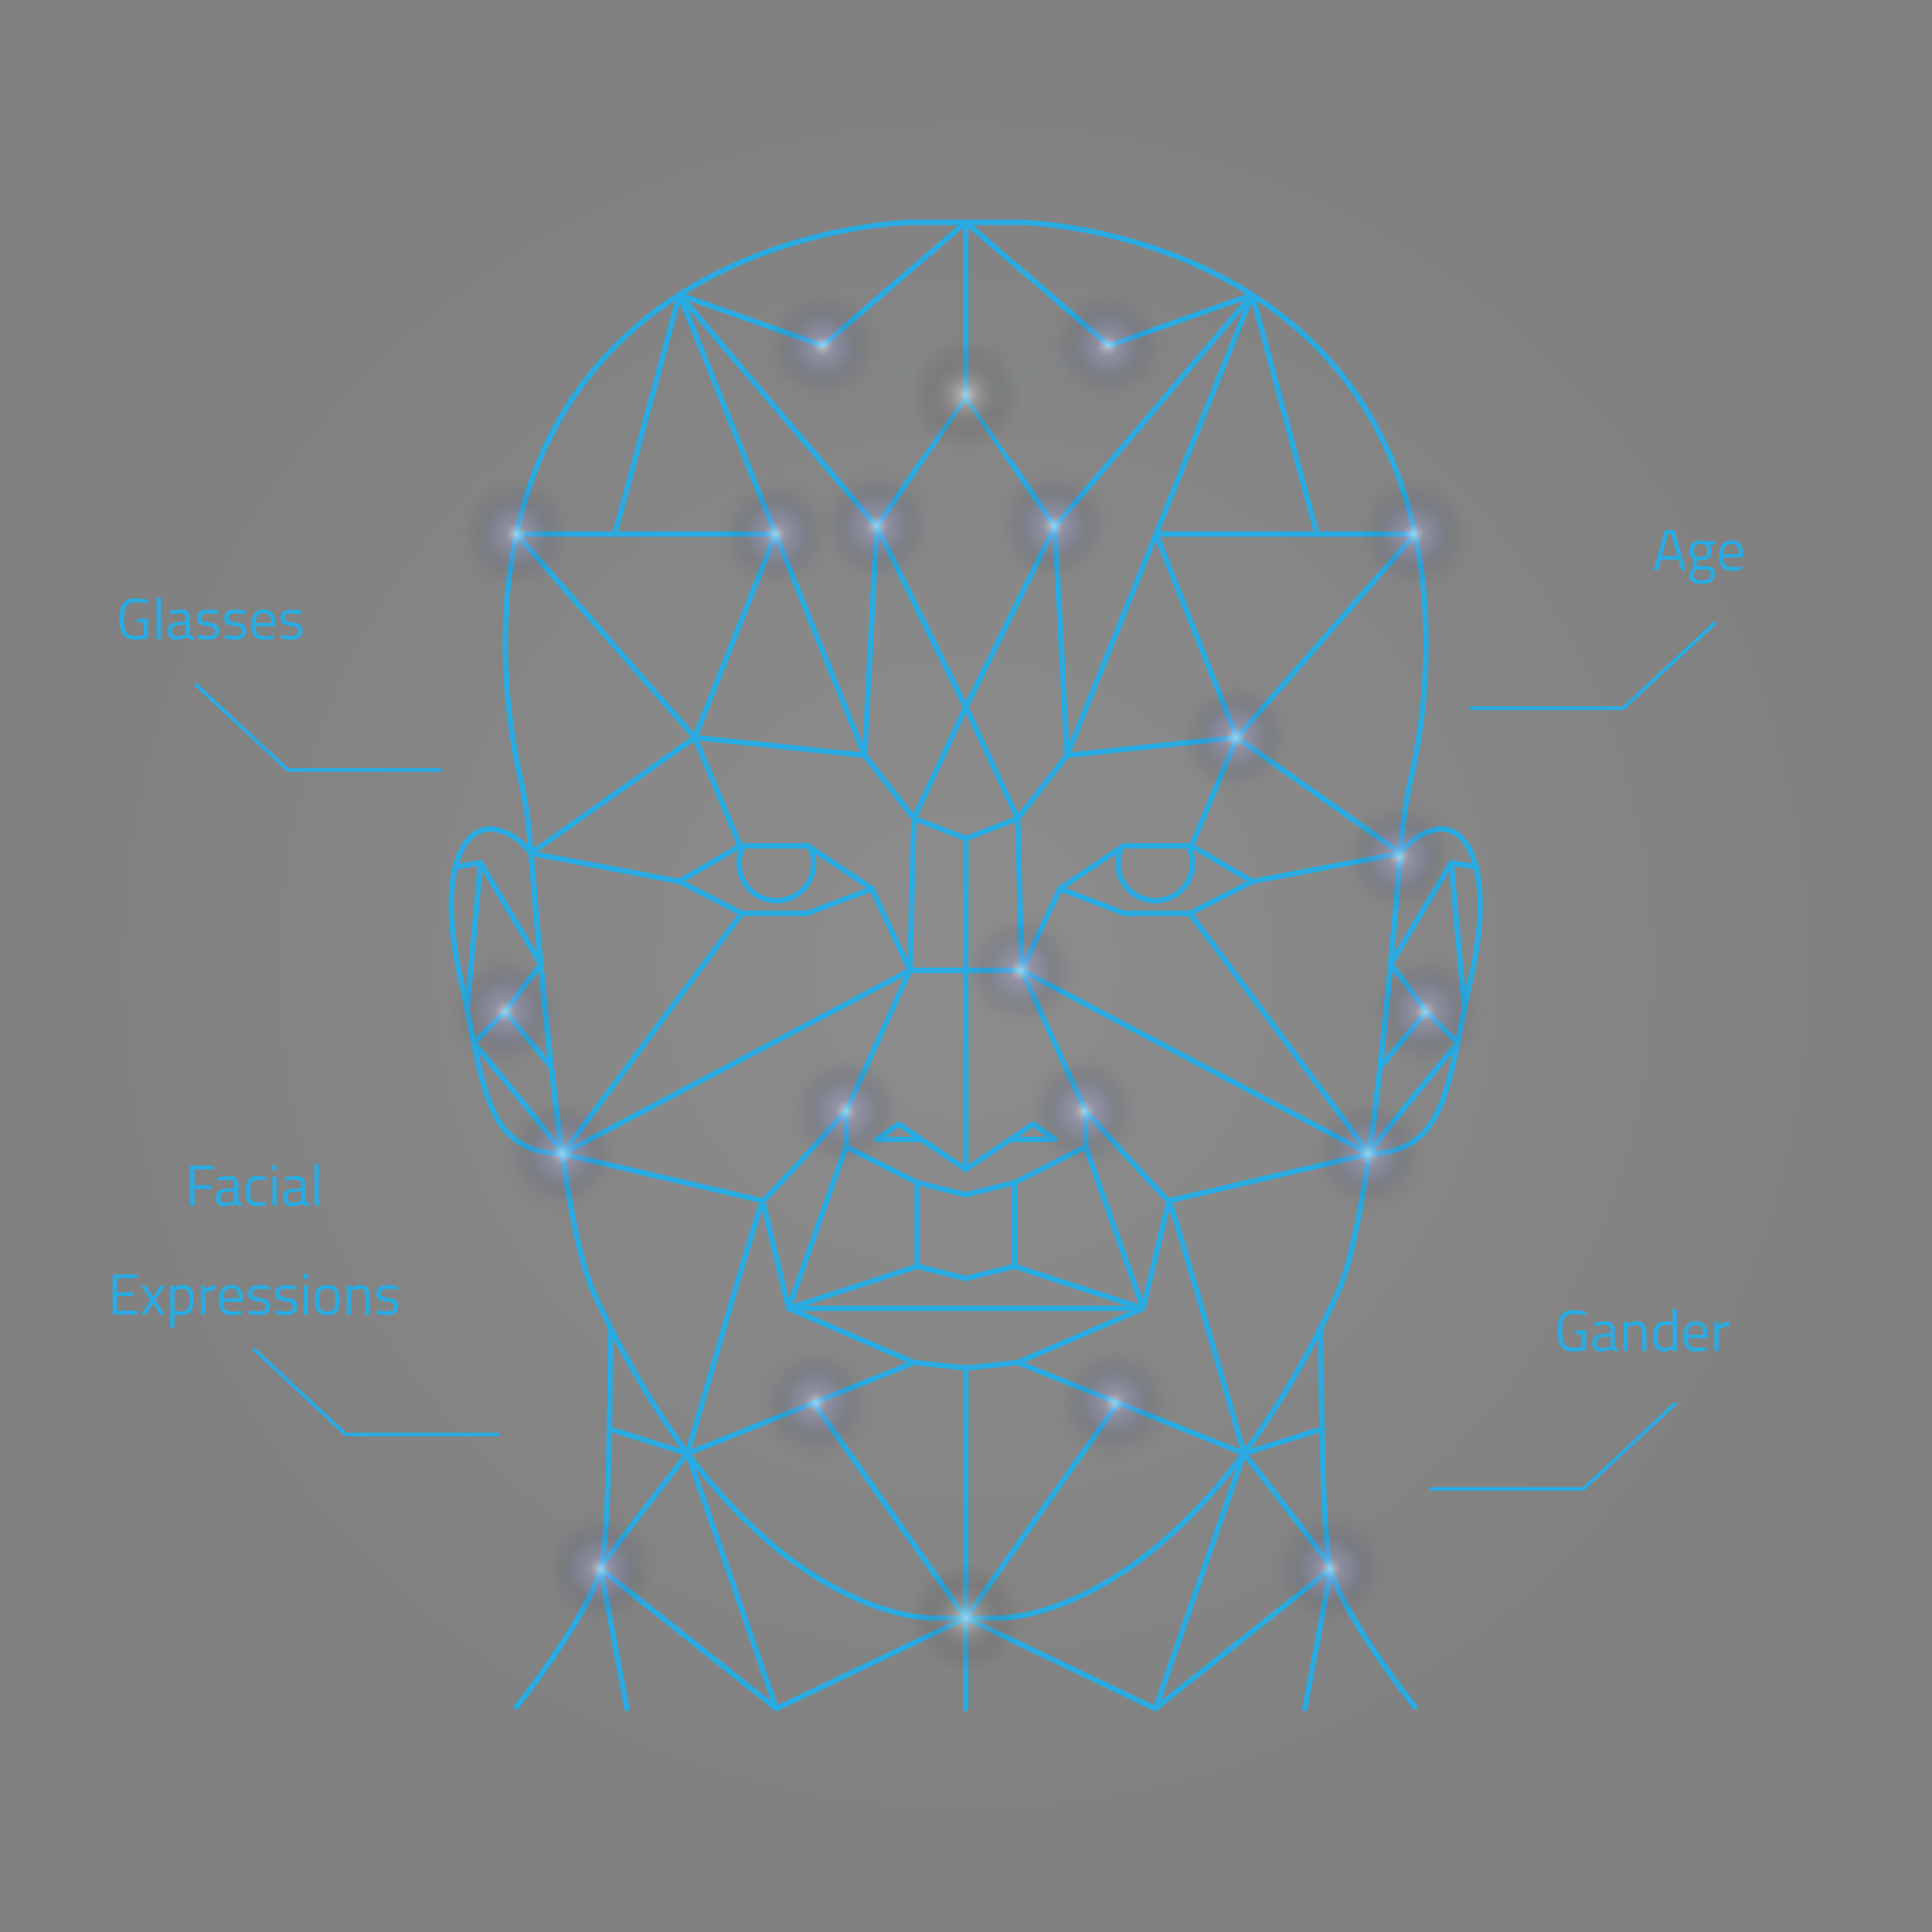<svg xmlns="http://www.w3.org/2000/svg" xmlns:xlink="http://www.w3.org/1999/xlink" width="532" height="532" viewBox="0 0 532 532"><rect x="0" y="0" width="532" height="532" fill="#808080" stroke="none"/><defs><style>.a{opacity:0.1;fill:url(#a);}.b,.c,.x{fill:none;stroke:#29abe2;}.b{stroke-miterlimit:10;}.b,.c{stroke-width:1.5px;}.c{stroke-linecap:round;stroke-linejoin:round;}.d,.e,.f,.g,.h,.i,.j,.k,.l,.m,.n,.o,.p,.q,.r,.s,.t,.u,.v{opacity:0.5;}.d{fill:url(#b);}.e{fill:url(#d);}.f{fill:url(#e);}.g{fill:url(#f);}.h{fill:url(#h);}.i{fill:url(#k);}.j{fill:url(#l);}.k{fill:url(#m);}.l{fill:url(#n);}.m{fill:url(#p);}.n{fill:url(#q);}.o{fill:url(#s);}.p{fill:url(#t);}.q{fill:url(#v);}.r{fill:url(#w);}.s{fill:url(#x);}.t{fill:url(#y);}.u{fill:url(#z);}.v{fill:url(#aa);}.w{fill:#29abe2;}</style><radialGradient id="a" cx="0.5" cy="0.5" r="0.5" gradientUnits="objectBoundingBox"><stop offset="0" stop-color="#fff"/><stop offset="1" stop-color="#fff" stop-opacity="0"/></radialGradient><radialGradient id="b" cx="15.429" cy="15.429" r="15.429" gradientUnits="userSpaceOnUse"><stop offset="0" stop-color="#fff"/><stop offset="0.188" stop-color="#bfbfbf" stop-opacity="0.749"/><stop offset="0.408" stop-color="#7c7c7c" stop-opacity="0.486"/><stop offset="0.607" stop-color="#464646" stop-opacity="0.278"/><stop offset="0.778" stop-color="#202020" stop-opacity="0.125"/><stop offset="0.915" stop-color="#080808" stop-opacity="0.035"/><stop offset="1" stop-opacity="0"/></radialGradient><radialGradient id="d" cx="15.429" cy="15.429" r="15.429" gradientTransform="matrix(-1, 0, 0, 1, 30.857, 0)" gradientUnits="userSpaceOnUse"><stop offset="0" stop-color="#fff"/><stop offset="0.188" stop-color="#9fa4d4" stop-opacity="0.749"/><stop offset="0.408" stop-color="#7780b8" stop-opacity="0.486"/><stop offset="0.607" stop-color="#3d4d77" stop-opacity="0.278"/><stop offset="0.778" stop-color="#273554" stop-opacity="0.125"/><stop offset="0.915" stop-color="#212f5d" stop-opacity="0.035"/><stop offset="1" stop-opacity="0"/></radialGradient><radialGradient id="e" cx="15.429" cy="15.429" r="15.429" xlink:href="#d"/><radialGradient id="f" cx="15.429" cy="15.429" r="15.429" xlink:href="#d"/><radialGradient id="h" cx="15.429" cy="15.429" r="15.429" xlink:href="#d"/><radialGradient id="k" cx="15.429" cy="15.429" r="15.429" xlink:href="#d"/><radialGradient id="l" cx="15.429" cy="15.429" r="15.429" xlink:href="#d"/><radialGradient id="m" cx="15.429" cy="15.429" r="15.429" xlink:href="#d"/><radialGradient id="n" cx="15.429" cy="15.429" r="15.429" xlink:href="#d"/><radialGradient id="p" cx="15.429" cy="15.429" r="15.429" xlink:href="#d"/><radialGradient id="q" cx="15.429" cy="15.429" r="15.429" xlink:href="#d"/><radialGradient id="s" cx="15.429" cy="15.429" r="15.429" xlink:href="#d"/><radialGradient id="t" cx="15.429" cy="15.429" r="15.429" xlink:href="#d"/><radialGradient id="v" cx="15.429" cy="15.429" r="15.429" xlink:href="#d"/><radialGradient id="w" cx="15.429" cy="15.429" r="15.429" xlink:href="#d"/><radialGradient id="x" cx="15.429" cy="15.429" r="15.429" xlink:href="#d"/><radialGradient id="y" cx="15.429" cy="15.429" r="15.429" xlink:href="#d"/><radialGradient id="z" cx="15.429" cy="15.429" r="15.429" xlink:href="#d"/><radialGradient id="aa" cx="15.429" cy="15.429" r="15.429" xlink:href="#d"/></defs><g transform="translate(-829 -191)"><circle class="a" cx="266" cy="266" r="266" transform="translate(829 191)"/><g transform="translate(364.535 -107.747)"><g transform="translate(588.729 360)"><g transform="translate(0 0)"><path class="b" d="M385.572,153.1C377.038,51.568,274.617,49.787,274.617,49.787H243.991S141.572,51.568,133.037,153.1a167.618,167.618,0,0,0,3.693,49.884,124.494,124.494,0,0,1,2.481,15.951c2.853,33.264,8.53,105.869,17.7,125.648,42.52,91.733,93.718,89.507,93.718,89.507h17.356s51.2,2.226,93.718-89.507c9.168-19.78,14.845-92.384,17.7-125.648a124.12,124.12,0,0,1,2.481-15.951A167.617,167.617,0,0,0,385.572,153.1Z" transform="translate(-117.649 -49.787)"/><g transform="translate(17.57 304.375)"><path class="b" d="M161.292,332.226s.005,50.982-2.221,64.342-24.047,40.522-24.047,40.522" transform="translate(-135.024 -332.226)"/><path class="b" d="M340.934,332.226s-.005,50.982,2.221,64.342S367.2,437.091,367.2,437.091" transform="translate(-119.031 -332.226)"/></g><g transform="translate(0 167.02)"><path class="b" d="M140.671,211.46c-2.3-2.971-5.606-5.854-10.063-6.59-8.244-1.361-16.046,11-9.367,40.839,6.507,29.064,6.262,47.978,28.061,48.526C145.335,266.993,142.5,233.053,140.671,211.46Z" transform="translate(-118.72 -204.769)"/><path class="b" d="M371.929,204.87c-4.456.736-7.761,3.619-10.062,6.59-1.834,21.592-4.665,55.533-8.632,82.776,21.8-.549,21.554-19.463,28.061-48.526C387.976,215.874,380.173,203.509,371.929,204.87Z" transform="translate(-100.506 -204.769)"/></g></g><g transform="translate(1.149 0)"><line class="c" y2="94.093" transform="translate(140.506 315.147)"/><line class="c" y2="91.062" transform="translate(140.506 169.666)"/><line class="c" y2="47.046" transform="translate(140.506 0.431)"/><line class="c" x2="96.187" transform="translate(92.413 299.025)"/><path class="c" d="M230.019,220.888l-17.808,6.786H194.176l-17.153-8.791,16.7-9.806h18.7l.547.361v.013Z" transform="translate(-115.341 -37.416)"/><path class="c" d="M232.344,220.032l10.465,22.488L147.1,293.05l49.4-66.231" transform="translate(-117.666 -36.565)"/><line class="c" x2="12.469" y2="29.836" transform="translate(65.917 141.831)"/><path class="c" d="M179.974,221.029l-40.885-7.754L184.2,181.4l46.758,4.9,13.582,17.367-1.113,41.859-17.59,38.742v9.8l19.594,9.908v23.045" transform="translate(-118.288 -39.566)"/><path class="c" d="M239.463,284.386H227.44l6.012-4.23,18.48,12.469" transform="translate(-111.426 -31.895)"/><path class="c" d="M253.681,319.859l-13.36-3.34-35.4,11.577,34.512,14.918s15.14,1.558,14.25,1.558" transform="translate(-113.175 -29.071)"/><path class="c" d="M222.733,276.85s-22.266,24.714-22.934,24.714S179.1,371.133,179.1,371.133L241.436,346.1" transform="translate(-115.18 -32.152)"/><line class="c" x2="13.359" y2="3.34" transform="translate(127.147 264.403)"/><path class="c" d="M257.169,218.016l-14.288-5.566,14.25-30.615-24.492-49.763L178.311,68.255,229.3,195.082l3.341-63.011s24.492-35.737,24.53-35.737-78.858-28.08-78.858-28.08L160.5,134.161" transform="translate(-116.625 -48.353)"/><path class="c" d="M184.492,185.434l22.266-56.023H135.384Z" transform="translate(-118.575 -43.603)"/><line class="c" x1="39.391" y2="33.937" transform="translate(101.115)"/><path class="c" d="M212.8,213.9a10.273,10.273,0,0,1-20.546,0,10.16,10.16,0,0,1,1.2-4.823h17.782l.547.361v.013A10.168,10.168,0,0,1,212.8,213.9Z" transform="translate(-114.158 -37.416)"/><path class="c" d="M205.281,435.6l-48.369-38.5c-1.474.54,23.921-31.757,23.921-31.757L205.281,435.6l52.171-24.937-41.9-59.268" transform="translate(-116.908 -26.362)"/><line class="c" x2="7.21" y2="38.502" transform="translate(40.004 370.738)"/><line class="c" x1="21.526" y1="6.77" transform="translate(42.4 332.212)"/><path class="c" d="M119.787,214.532l6.913-1.111,16.563,27.845L133.5,254.389l12.653,15.181" transform="translate(-119.787 -37.078)"/><line class="c" x1="3.694" y2="40.37" transform="translate(3.219 176.343)"/><path class="c" d="M133.14,251.437l-8.652,8.63s25.491,30.592,24.366,30.544l55.187,12.927,7.124,29.613,15.809-44.53" transform="translate(-119.422 -34.126)"/><g transform="translate(140.544)"><path class="c" d="M274.2,220.888l17.808,6.786h18.035l17.153-8.791-16.7-9.806H291.8l-.547.361v.013Z" transform="translate(-248.338 -37.416)"/><path class="c" d="M274.958,220.032l-10.465,22.488L360.2,293.05l-49.4-66.231" transform="translate(-249.092 -36.565)"/><line class="c" x1="12.469" y2="29.836" transform="translate(62.158 141.831)"/><path class="c" d="M328.094,221.029l40.885-7.754L323.863,181.4l-46.758,4.9-13.582,17.367,1.113,41.859,17.59,38.742v9.8l-19.594,9.908v23.045" transform="translate(-249.236 -39.566)"/><path class="c" d="M262.706,284.386h12.023l-6.012-4.23-18.48,12.469" transform="translate(-250.199 -31.895)"/><path class="c" d="M250.24,319.859l13.359-3.34L299,328.1,264.49,343.015s-15.141,1.558-14.25,1.558" transform="translate(-250.202 -29.071)"/><path class="c" d="M282.163,276.85s22.266,24.714,22.933,24.714,20.694,69.569,20.694,69.569L263.46,346.1" transform="translate(-249.172 -32.152)"/><line class="c" x1="13.359" y2="3.34" transform="translate(0.038 264.403)"/><path class="c" d="M250.2,218.016l14.288-5.566-14.25-30.615,24.492-49.763,54.327-63.816L278.072,195.082l-3.34-63.011S250.24,96.335,250.2,96.335s78.857-28.08,78.857-28.08l17.813,65.906" transform="translate(-250.202 -48.353)"/><path class="c" d="M321.055,185.434,298.79,129.411h71.374Z" transform="translate(-246.428 -43.603)"/><line class="c" x2="39.391" y2="33.937" transform="translate(0.038)"/><path class="c" d="M289.079,213.9a10.273,10.273,0,0,0,20.547,0,10.161,10.161,0,0,0-1.2-4.823H290.642l-.547.361v.013A10.168,10.168,0,0,0,289.079,213.9Z" transform="translate(-247.182 -37.416)"/><path class="c" d="M302.372,435.6l48.37-38.5c1.473.54-23.922-31.757-23.922-31.757L302.372,435.6,250.2,410.664,292.1,351.4" transform="translate(-250.202 -26.362)"/><line class="c" x1="7.21" y2="38.502" transform="translate(93.33 370.738)"/><line class="c" y1="6.77" x2="21.526" transform="translate(76.618 332.212)"/><path class="c" d="M382.517,214.532l-6.913-1.111-16.563,27.845,9.758,13.124-12.653,15.181" transform="translate(-241.973 -37.078)"/><line class="c" x2="3.694" y2="40.37" transform="translate(133.631 176.343)"/><path class="c" d="M374.651,251.437l8.652,8.63s-25.492,30.592-24.367,30.544l-55.187,12.927-7.124,29.613-15.808-44.53" transform="translate(-247.824 -34.126)"/></g><line class="c" x2="30.802" transform="translate(125.105 205.956)"/></g></g><g transform="translate(714.956 392.049)"><circle class="d" cx="15.429" cy="15.429" r="15.429" transform="translate(0 336.83)"/><circle class="d" cx="15.429" cy="15.429" r="15.429" transform="translate(0 0)"/></g><g transform="translate(585 372.347)"><circle class="e" cx="15.429" cy="15.429" r="15.429" transform="translate(105.412 55.771)"/><circle class="f" cx="15.429" cy="15.429" r="15.429" transform="matrix(0.802, -0.598, 0.598, 0.802, 84.351, 18.439)"/><circle class="g" cx="15.429" cy="15.429" r="15.429" transform="translate(71.187 73.462) rotate(-45)"/><circle class="g" cx="15.429" cy="15.429" r="15.429" transform="translate(10.199 147.055)"/><circle class="h" cx="15.429" cy="15.429" r="15.429" transform="matrix(0.228, -0.974, 0.974, 0.228, 0, 216.462)"/><circle class="g" cx="15.429" cy="15.429" r="15.429" transform="translate(22.95 358.391) rotate(-45)"/><circle class="h" cx="15.429" cy="15.429" r="15.429" transform="translate(111.699 205.595) rotate(-78.319)"/><circle class="i" cx="15.429" cy="15.429" r="15.429" transform="translate(15.682 255.583) rotate(-76.634)"/><circle class="j" cx="15.429" cy="15.429" r="15.429" transform="matrix(0.596, -0.803, 0.803, 0.596, 90.796, 235.547)"/><circle class="k" cx="15.429" cy="15.429" r="15.429" transform="translate(1.446 65.185) rotate(-22.709)"/><circle class="l" cx="15.429" cy="15.429" r="15.429" transform="translate(82.294 313.633) rotate(-47.484)"/><circle class="i" cx="15.429" cy="15.429" r="15.429" transform="matrix(0.215, -0.977, 0.977, 0.215, 52.363, 141.242)"/></g><g transform="translate(727.252 372.347)"><ellipse class="m" cx="15.429" cy="15.429" rx="15.429" ry="15.429" transform="translate(11.895 55.771)"/><ellipse class="n" cx="15.429" cy="15.429" rx="15.429" ry="15.429" transform="translate(45.374 43.181) rotate(-143.304)"/><circle class="g" cx="15.429" cy="15.429" r="15.429" transform="translate(55.158 95.281) rotate(-135)"/><ellipse class="o" cx="15.429" cy="15.429" rx="15.429" ry="15.429" transform="translate(107.108 147.055)"/><ellipse class="p" cx="15.429" cy="15.429" rx="15.429" ry="15.429" transform="matrix(-0.228, -0.974, 0.974, -0.228, 118.123, 223.509)"/><circle class="g" cx="15.429" cy="15.429" r="15.429" transform="translate(103.396 380.211) rotate(-135)"/><ellipse class="q" cx="15.429" cy="15.429" rx="15.429" ry="15.429" transform="translate(6.247 211.842) rotate(-101.681)"/><ellipse class="r" cx="15.429" cy="15.429" rx="15.429" ry="15.429" transform="translate(102.461 262.716) rotate(-103.366)"/><ellipse class="s" cx="15.429" cy="15.429" rx="15.429" ry="15.429" transform="matrix(-0.596, -0.803, 0.803, -0.596, 32.589, 253.935)"/><ellipse class="t" cx="15.429" cy="15.429" rx="15.429" ry="15.429" transform="translate(134.806 93.65) rotate(-157.291)"/><ellipse class="u" cx="15.429" cy="15.429" rx="15.429" ry="15.429" transform="matrix(-0.676, -0.737, 0.737, -0.676, 43.126, 334.486)"/><ellipse class="v" cx="15.429" cy="15.429" rx="15.429" ry="15.429" transform="translate(65.664 147.865) rotate(-102.394)"/></g></g><path class="w" d="M5.2.16A4.61,4.61,0,0,1,2.664-.448,3.362,3.362,0,0,1,1.32-2.3a10.61,10.61,0,0,1-.408-3.24A10.625,10.625,0,0,1,1.32-8.768a3.378,3.378,0,0,1,1.336-1.856,4.535,4.535,0,0,1,2.512-.608,16.247,16.247,0,0,1,3.088.32l.544.1L8.752-9.792a21,21,0,0,0-3.44-.336,3.378,3.378,0,0,0-1.9.456,2.43,2.43,0,0,0-.952,1.44,10.549,10.549,0,0,0-.272,2.7,10.549,10.549,0,0,0,.272,2.7,2.482,2.482,0,0,0,.944,1.448A3.293,3.293,0,0,0,5.3-.928a12.66,12.66,0,0,0,2.288-.224V-4.56H5.744v-1.1H8.8v5.44A19.464,19.464,0,0,1,5.2.16Zm7.552,0a2.174,2.174,0,0,1-1.68-.624A2.549,2.549,0,0,1,10.5-2.256a2.271,2.271,0,0,1,.584-1.712,3.089,3.089,0,0,1,1.864-.688l2.512-.24v-.688q0-1.52-1.312-1.52a29.014,29.014,0,0,0-3.152.208l-.048-.912a15.607,15.607,0,0,1,3.12-.352,2.708,2.708,0,0,1,1.976.616,2.682,2.682,0,0,1,.616,1.96v4.1q.048.592.928.7L17.536.16a2.584,2.584,0,0,1-1.9-.64A6.966,6.966,0,0,1,12.752.16Zm.192-1.008a6.568,6.568,0,0,0,2.144-.368l.368-.128v-2.64l-2.368.224a1.541,1.541,0,0,0-1.04.416,1.473,1.473,0,0,0-.32,1.024Q11.728-.848,12.944-.848ZM19.024-8h1.184v.56A5.9,5.9,0,0,1,21.528-8a4.855,4.855,0,0,1,1.256-.16,2.781,2.781,0,0,1,1.584.384,2.088,2.088,0,0,1,.792,1.224,9.148,9.148,0,0,1,.232,2.328V0H24.208V-4.192a8.5,8.5,0,0,0-.136-1.744,1.471,1.471,0,0,0-.488-.88,1.65,1.65,0,0,0-1.024-.272,4.766,4.766,0,0,0-1.112.136,4.37,4.37,0,0,0-.92.312l-.3.144V0h-1.2ZM30.1.16A2.42,2.42,0,0,1,27.92-.824a5.551,5.551,0,0,1-.656-3.032,5.383,5.383,0,0,1,.792-3.3A3.129,3.129,0,0,1,30.672-8.16a9.278,9.278,0,0,1,1.9.208v-3.536H33.76V0H32.576V-.544A4.955,4.955,0,0,1,30.1.16ZM30.32-.912a4.175,4.175,0,0,0,1.008-.136,5.375,5.375,0,0,0,.928-.312l.32-.144V-6.928a10.146,10.146,0,0,0-1.808-.192A1.989,1.989,0,0,0,29-6.384a4.444,4.444,0,0,0-.5,2.432,4.957,4.957,0,0,0,.408,2.3A1.478,1.478,0,0,0,30.32-.912ZM38.976.16a3.124,3.124,0,0,1-2.584-.952,4.8,4.8,0,0,1-.76-3,5.432,5.432,0,0,1,.816-3.3,3.011,3.011,0,0,1,2.56-1.072,2.985,2.985,0,0,1,2.392.92,4.25,4.25,0,0,1,.792,2.824l-.064.912h-5.28a4.452,4.452,0,0,0,.216,1.552,1.428,1.428,0,0,0,.736.808A3.433,3.433,0,0,0,39.248-.9q.464,0,1.072-.024t1.1-.072l.464-.048L41.92-.1A21.359,21.359,0,0,1,38.976.16Zm2.016-4.624a3.525,3.525,0,0,0-.464-2.072,1.781,1.781,0,0,0-1.52-.616,1.982,1.982,0,0,0-1.632.648,3.273,3.273,0,0,0-.544,2.04ZM44.064-8h1.184v1.088a7.992,7.992,0,0,1,2.928-1.264V-6.96a9.736,9.736,0,0,0-1.352.392,10.04,10.04,0,0,0-1.16.488l-.4.208V0h-1.2Z" transform="translate(1257 563)"/><path class="w" d="M5.2.16A4.61,4.61,0,0,1,2.664-.448,3.362,3.362,0,0,1,1.32-2.3a10.61,10.61,0,0,1-.408-3.24A10.625,10.625,0,0,1,1.32-8.768a3.378,3.378,0,0,1,1.336-1.856,4.535,4.535,0,0,1,2.512-.608,16.247,16.247,0,0,1,3.088.32l.544.1L8.752-9.792a21,21,0,0,0-3.44-.336,3.378,3.378,0,0,0-1.9.456,2.43,2.43,0,0,0-.952,1.44,10.549,10.549,0,0,0-.272,2.7,10.549,10.549,0,0,0,.272,2.7,2.482,2.482,0,0,0,.944,1.448A3.293,3.293,0,0,0,5.3-.928a12.66,12.66,0,0,0,2.288-.224V-4.56H5.744v-1.1H8.8v5.44A19.464,19.464,0,0,1,5.2.16Zm5.9-11.648h1.2V0H11.1ZM16.448.16a2.174,2.174,0,0,1-1.68-.624,2.549,2.549,0,0,1-.576-1.792,2.271,2.271,0,0,1,.584-1.712,3.089,3.089,0,0,1,1.864-.688l2.512-.24v-.688q0-1.52-1.312-1.52a29.014,29.014,0,0,0-3.152.208l-.048-.912a15.607,15.607,0,0,1,3.12-.352,2.708,2.708,0,0,1,1.976.616,2.682,2.682,0,0,1,.616,1.96v4.1q.048.592.928.7L21.232.16a2.584,2.584,0,0,1-1.9-.64A6.966,6.966,0,0,1,16.448.16ZM16.64-.848a6.568,6.568,0,0,0,2.144-.368l.368-.128v-2.64l-2.368.224a1.541,1.541,0,0,0-1.04.416,1.473,1.473,0,0,0-.32,1.024Q15.424-.848,16.64-.848ZM25.232.16A15.216,15.216,0,0,1,22.88-.064l-.48-.08.064-1.04a21.369,21.369,0,0,0,2.752.272,2.629,2.629,0,0,0,1.432-.312,1.111,1.111,0,0,0,.472-1,1.085,1.085,0,0,0-.232-.752,1.3,1.3,0,0,0-.592-.368,7.039,7.039,0,0,0-1.016-.208l-.4-.064A7.212,7.212,0,0,1,23.376-4a1.742,1.742,0,0,1-.816-.632,2.016,2.016,0,0,1-.272-1.128,2.08,2.08,0,0,1,.784-1.84A3.871,3.871,0,0,1,25.3-8.144a13.394,13.394,0,0,1,2.32.208l.448.08-.032,1.024a19.667,19.667,0,0,0-2.7-.256,2.638,2.638,0,0,0-1.384.288.984.984,0,0,0-.456.9.918.918,0,0,0,.224.664A1.29,1.29,0,0,0,24.3-4.9a9.85,9.85,0,0,0,1.016.216l.4.08a7.359,7.359,0,0,1,1.536.408,1.684,1.684,0,0,1,.808.664,2.3,2.3,0,0,1,.264,1.2,2.269,2.269,0,0,1-.76,1.9A3.729,3.729,0,0,1,25.232.16Zm7.44,0A15.216,15.216,0,0,1,30.32-.064l-.48-.08.064-1.04a21.369,21.369,0,0,0,2.752.272,2.629,2.629,0,0,0,1.432-.312,1.111,1.111,0,0,0,.472-1,1.085,1.085,0,0,0-.232-.752,1.3,1.3,0,0,0-.592-.368,7.039,7.039,0,0,0-1.016-.208l-.4-.064A7.212,7.212,0,0,1,30.816-4,1.742,1.742,0,0,1,30-4.632a2.016,2.016,0,0,1-.272-1.128,2.08,2.08,0,0,1,.784-1.84,3.871,3.871,0,0,1,2.224-.544,13.394,13.394,0,0,1,2.32.208l.448.08-.032,1.024a19.667,19.667,0,0,0-2.7-.256,2.638,2.638,0,0,0-1.384.288.984.984,0,0,0-.456.9.918.918,0,0,0,.224.664,1.29,1.29,0,0,0,.584.336,9.85,9.85,0,0,0,1.016.216l.4.08a7.359,7.359,0,0,1,1.536.408,1.684,1.684,0,0,1,.808.664,2.3,2.3,0,0,1,.264,1.2A2.268,2.268,0,0,1,35-.44,3.729,3.729,0,0,1,32.672.16Zm7.92,0a3.124,3.124,0,0,1-2.584-.952,4.8,4.8,0,0,1-.76-3,5.432,5.432,0,0,1,.816-3.3,3.011,3.011,0,0,1,2.56-1.072,2.985,2.985,0,0,1,2.392.92,4.25,4.25,0,0,1,.792,2.824l-.064.912h-5.28a4.452,4.452,0,0,0,.216,1.552,1.428,1.428,0,0,0,.736.808A3.433,3.433,0,0,0,40.864-.9q.464,0,1.072-.024t1.1-.072L43.5-1.04l.032.944A21.359,21.359,0,0,1,40.592.16Zm2.016-4.624a3.525,3.525,0,0,0-.464-2.072,1.781,1.781,0,0,0-1.52-.616,1.982,1.982,0,0,0-1.632.648,3.273,3.273,0,0,0-.544,2.04ZM48.192.16A15.216,15.216,0,0,1,45.84-.064l-.48-.08.064-1.04a21.369,21.369,0,0,0,2.752.272,2.629,2.629,0,0,0,1.432-.312,1.111,1.111,0,0,0,.472-1,1.085,1.085,0,0,0-.232-.752,1.3,1.3,0,0,0-.592-.368,7.039,7.039,0,0,0-1.016-.208l-.4-.064A7.213,7.213,0,0,1,46.336-4a1.742,1.742,0,0,1-.816-.632,2.016,2.016,0,0,1-.272-1.128,2.08,2.08,0,0,1,.784-1.84,3.871,3.871,0,0,1,2.224-.544,13.394,13.394,0,0,1,2.32.208l.448.08-.032,1.024a19.667,19.667,0,0,0-2.7-.256A2.638,2.638,0,0,0,46.9-6.8a.984.984,0,0,0-.456.9.918.918,0,0,0,.224.664,1.29,1.29,0,0,0,.584.336,9.85,9.85,0,0,0,1.016.216l.4.08a7.359,7.359,0,0,1,1.536.408,1.684,1.684,0,0,1,.808.664,2.3,2.3,0,0,1,.264,1.2,2.269,2.269,0,0,1-.76,1.9A3.729,3.729,0,0,1,48.192.16Z" transform="translate(861 367)"/><path class="w" d="M-16.448-9.984v4.32h4.56v1.088h-4.56V0H-17.68V-11.072h6.624v1.088ZM-8.256.16a2.174,2.174,0,0,1-1.68-.624,2.549,2.549,0,0,1-.576-1.792,2.271,2.271,0,0,1,.584-1.712,3.089,3.089,0,0,1,1.864-.688l2.512-.24v-.688q0-1.52-1.312-1.52a29.014,29.014,0,0,0-3.152.208l-.048-.912a15.607,15.607,0,0,1,3.12-.352,2.708,2.708,0,0,1,1.976.616,2.682,2.682,0,0,1,.616,1.96v4.1q.048.592.928.7L-3.472.16a2.584,2.584,0,0,1-1.9-.64A6.966,6.966,0,0,1-8.256.16Zm.192-1.008A6.568,6.568,0,0,0-5.92-1.216l.368-.128v-2.64L-7.92-3.76a1.541,1.541,0,0,0-1.04.416A1.473,1.473,0,0,0-9.28-2.32Q-9.28-.848-8.064-.848ZM.9.16a3.677,3.677,0,0,1-1.9-.424A2.355,2.355,0,0,1-2.016-1.592,7.763,7.763,0,0,1-2.32-4a6.19,6.19,0,0,1,.64-3.04A2.593,2.593,0,0,1,.8-8.176q.48,0,.992.048t1.392.208l-.048.976A18.463,18.463,0,0,0,1.2-7.088a2.85,2.85,0,0,0-1.4.28,1.539,1.539,0,0,0-.688.944,6.922,6.922,0,0,0-.2,1.9A6.7,6.7,0,0,0-.9-2.152a1.55,1.55,0,0,0,.7.944,2.931,2.931,0,0,0,1.464.3l1.888-.144L3.2-.064A17.526,17.526,0,0,1,.9.16ZM4.992-8H6.176V0H4.992Zm0-3.2H6.176v1.392H4.992ZM10.224.16a2.174,2.174,0,0,1-1.68-.624,2.549,2.549,0,0,1-.576-1.792,2.271,2.271,0,0,1,.584-1.712,3.089,3.089,0,0,1,1.864-.688l2.512-.24v-.688q0-1.52-1.312-1.52A29.014,29.014,0,0,0,8.464-6.9l-.048-.912a15.607,15.607,0,0,1,3.12-.352,2.708,2.708,0,0,1,1.976.616,2.682,2.682,0,0,1,.616,1.96v4.1q.048.592.928.7L15.008.16a2.584,2.584,0,0,1-1.9-.64A6.966,6.966,0,0,1,10.224.16Zm.192-1.008a6.568,6.568,0,0,0,2.144-.368l.368-.128v-2.64L10.56-3.76a1.541,1.541,0,0,0-1.04.416A1.473,1.473,0,0,0,9.2-2.32Q9.2-.848,10.416-.848Zm6.176-10.64h1.2V0h-1.2Zm-54.36,31.5V23.84h4.544v1.072h-4.544v4h5.5V30H-39V18.928h6.736v1.088ZM-28.648,26l-2.512-4h1.312l1.952,3.136L-25.944,22h1.312l-2.544,3.968L-24.648,30H-25.96L-27.9,26.88-29.848,30H-31.16Zm5.52-4h1.184v.576a5.86,5.86,0,0,1,1.208-.552,4.1,4.1,0,0,1,1.24-.184,2.448,2.448,0,0,1,2.168.984,5.61,5.61,0,0,1,.68,3.128A6.971,6.971,0,0,1-17,28.392a2.479,2.479,0,0,1-1.12,1.344,4.278,4.278,0,0,1-2.064.424,8.56,8.56,0,0,1-1.744-.176v3.568h-1.2Zm2.96,7.12a2.036,2.036,0,0,0,1.776-.736A4.171,4.171,0,0,0-17.864,26a4.617,4.617,0,0,0-.456-2.36,1.522,1.522,0,0,0-1.384-.728,3.678,3.678,0,0,0-1,.152,6.455,6.455,0,0,0-.92.328l-.3.16v5.392A13.239,13.239,0,0,0-20.168,29.12ZM-14.7,22h1.184v1.088a7.992,7.992,0,0,1,2.928-1.264V23.04a9.735,9.735,0,0,0-1.352.392,10.04,10.04,0,0,0-1.16.488l-.4.208V30h-1.2Zm8.368,8.16a3.124,3.124,0,0,1-2.584-.952,4.8,4.8,0,0,1-.76-3,5.432,5.432,0,0,1,.816-3.3A3.011,3.011,0,0,1-6.3,21.84a2.985,2.985,0,0,1,2.392.92,4.25,4.25,0,0,1,.792,2.824l-.064.912h-5.28a4.452,4.452,0,0,0,.216,1.552,1.428,1.428,0,0,0,.736.808,3.433,3.433,0,0,0,1.448.248q.464,0,1.072-.024t1.1-.072l.464-.048.032.944A21.359,21.359,0,0,1-6.328,30.16Zm2.016-4.624a3.525,3.525,0,0,0-.464-2.072,1.781,1.781,0,0,0-1.52-.616,1.982,1.982,0,0,0-1.632.648,3.273,3.273,0,0,0-.544,2.04ZM1.272,30.16a15.216,15.216,0,0,1-2.352-.224l-.48-.08.064-1.04a21.369,21.369,0,0,0,2.752.272,2.629,2.629,0,0,0,1.432-.312,1.111,1.111,0,0,0,.472-1,1.085,1.085,0,0,0-.232-.752,1.3,1.3,0,0,0-.592-.368,7.039,7.039,0,0,0-1.016-.208l-.4-.064A7.213,7.213,0,0,1-.584,26a1.742,1.742,0,0,1-.816-.632,2.016,2.016,0,0,1-.272-1.128A2.08,2.08,0,0,1-.888,22.4a3.871,3.871,0,0,1,2.224-.544,13.394,13.394,0,0,1,2.32.208l.448.08-.032,1.024a19.667,19.667,0,0,0-2.7-.256A2.638,2.638,0,0,0-.016,23.2a.984.984,0,0,0-.456.9.918.918,0,0,0,.224.664,1.29,1.29,0,0,0,.584.336,9.85,9.85,0,0,0,1.016.216l.4.08a7.359,7.359,0,0,1,1.536.408,1.684,1.684,0,0,1,.808.664,2.3,2.3,0,0,1,.264,1.2,2.268,2.268,0,0,1-.76,1.9A3.729,3.729,0,0,1,1.272,30.16Zm7.44,0a15.216,15.216,0,0,1-2.352-.224l-.48-.08.064-1.04a21.369,21.369,0,0,0,2.752.272,2.629,2.629,0,0,0,1.432-.312,1.111,1.111,0,0,0,.472-1,1.085,1.085,0,0,0-.232-.752,1.3,1.3,0,0,0-.592-.368,7.039,7.039,0,0,0-1.016-.208l-.4-.064A7.213,7.213,0,0,1,6.856,26a1.742,1.742,0,0,1-.816-.632,2.016,2.016,0,0,1-.272-1.128,2.08,2.08,0,0,1,.784-1.84,3.871,3.871,0,0,1,2.224-.544,13.394,13.394,0,0,1,2.32.208l.448.08-.032,1.024a19.667,19.667,0,0,0-2.7-.256,2.638,2.638,0,0,0-1.384.288.984.984,0,0,0-.456.9.918.918,0,0,0,.224.664,1.29,1.29,0,0,0,.584.336,9.85,9.85,0,0,0,1.016.216l.4.08a7.359,7.359,0,0,1,1.536.408,1.684,1.684,0,0,1,.808.664,2.3,2.3,0,0,1,.264,1.2,2.268,2.268,0,0,1-.76,1.9A3.729,3.729,0,0,1,8.712,30.16ZM13.64,22h1.184v8H13.64Zm0-3.2h1.184v1.392H13.64ZM20.1,30.16a4.143,4.143,0,0,1-2.032-.424A2.362,2.362,0,0,1,17,28.416a7.2,7.2,0,0,1-.32-2.368,7.277,7.277,0,0,1,.336-2.44A2.429,2.429,0,0,1,18.1,22.264a4.065,4.065,0,0,1,2-.424,3.994,3.994,0,0,1,2.008.432,2.477,2.477,0,0,1,1.08,1.344,7.2,7.2,0,0,1,.336,2.432,7.2,7.2,0,0,1-.32,2.368,2.371,2.371,0,0,1-1.064,1.32A4.134,4.134,0,0,1,20.1,30.16Zm.016-1.04a2.512,2.512,0,0,0,1.344-.3,1.573,1.573,0,0,0,.648-.944,7.053,7.053,0,0,0,.184-1.832,7.374,7.374,0,0,0-.192-1.92,1.58,1.58,0,0,0-.656-.96,2.531,2.531,0,0,0-1.328-.288,2.576,2.576,0,0,0-1.336.288,1.6,1.6,0,0,0-.672.96,7.091,7.091,0,0,0-.2,1.92,7.069,7.069,0,0,0,.184,1.824,1.565,1.565,0,0,0,.656.952A2.593,2.593,0,0,0,20.12,29.12ZM25.48,22h1.184v.56a5.9,5.9,0,0,1,1.32-.56,4.855,4.855,0,0,1,1.256-.16,2.781,2.781,0,0,1,1.584.384,2.088,2.088,0,0,1,.792,1.224,9.148,9.148,0,0,1,.232,2.328V30H30.664V25.808a8.5,8.5,0,0,0-.136-1.744,1.471,1.471,0,0,0-.488-.88,1.65,1.65,0,0,0-1.024-.272,4.766,4.766,0,0,0-1.112.136,4.37,4.37,0,0,0-.92.312l-.3.144V30h-1.2Zm11.1,8.16a15.216,15.216,0,0,1-2.352-.224l-.48-.08.064-1.04a21.369,21.369,0,0,0,2.752.272A2.629,2.629,0,0,0,38,28.776a1.111,1.111,0,0,0,.472-1,1.085,1.085,0,0,0-.232-.752,1.3,1.3,0,0,0-.592-.368,7.039,7.039,0,0,0-1.016-.208l-.4-.064a7.213,7.213,0,0,1-1.5-.384,1.742,1.742,0,0,1-.816-.632,2.016,2.016,0,0,1-.272-1.128,2.08,2.08,0,0,1,.784-1.84,3.871,3.871,0,0,1,2.224-.544,13.394,13.394,0,0,1,2.32.208l.448.08-.032,1.024a19.667,19.667,0,0,0-2.7-.256A2.638,2.638,0,0,0,35.3,23.2a.984.984,0,0,0-.456.9.918.918,0,0,0,.224.664,1.29,1.29,0,0,0,.584.336,9.85,9.85,0,0,0,1.016.216l.4.08A7.359,7.359,0,0,1,38.6,25.8a1.684,1.684,0,0,1,.808.664,2.3,2.3,0,0,1,.264,1.2,2.268,2.268,0,0,1-.76,1.9A3.729,3.729,0,0,1,36.584,30.16Z" transform="translate(899 523)"/><path class="w" d="M7.136-2.848H2.4L1.6,0H.384l3.04-11.072H6.112L9.152,0H7.936Zm-4.464-1.1H6.864l-1.68-6.064H4.352Zm10.8,7.712a4.49,4.49,0,0,1-2.536-.536,2.049,2.049,0,0,1-.744-1.784,2.481,2.481,0,0,1,.12-.84,1.592,1.592,0,0,1,.376-.584,8.809,8.809,0,0,1,.768-.656.868.868,0,0,1-.336-.432,1.663,1.663,0,0,1-.112-.608,1.273,1.273,0,0,1,.1-.456,8.151,8.151,0,0,1,.448-.872,2.342,2.342,0,0,1-1.264-2.4A2.656,2.656,0,0,1,11.04-7.48a3.3,3.3,0,0,1,2.272-.68,7.273,7.273,0,0,1,1.632.208l2.368-.064v1.024l-1.52-.032a1.644,1.644,0,0,1,.4.664,3.28,3.28,0,0,1,.128,1,2.5,2.5,0,0,1-.736,2.032,3.616,3.616,0,0,1-2.32.608,4.282,4.282,0,0,1-.816-.064q-.128.32-.208.56a1.347,1.347,0,0,0-.08.416.522.522,0,0,0,.328.544,2.987,2.987,0,0,0,1.016.128h.624a7.346,7.346,0,0,1,1.7.16,1.681,1.681,0,0,1,1,.648,2.4,2.4,0,0,1,.352,1.416A2.361,2.361,0,0,1,16.32,3.12,4.881,4.881,0,0,1,13.472,3.76Zm-.16-7.44a1.973,1.973,0,0,0,1.392-.4,1.836,1.836,0,0,0,.416-1.36A1.81,1.81,0,0,0,14.7-6.784a1.946,1.946,0,0,0-1.376-.4,2.006,2.006,0,0,0-1.416.408,1.817,1.817,0,0,0-.424,1.352,1.788,1.788,0,0,0,.424,1.344A2.005,2.005,0,0,0,13.312-3.68Zm.272,6.432a3.475,3.475,0,0,0,1.856-.36,1.392,1.392,0,0,0,.528-1.24,1.4,1.4,0,0,0-.176-.776A.922.922,0,0,0,15.2.016,5.682,5.682,0,0,0,14-.08L12.272-.16a2.829,2.829,0,0,0-.712.672,1.411,1.411,0,0,0-.184.768,1.274,1.274,0,0,0,.488,1.152A3.331,3.331,0,0,0,13.584,2.752ZM21.76.16a3.124,3.124,0,0,1-2.584-.952,4.8,4.8,0,0,1-.76-3,5.432,5.432,0,0,1,.816-3.3,3.011,3.011,0,0,1,2.56-1.072,2.985,2.985,0,0,1,2.392.92,4.25,4.25,0,0,1,.792,2.824l-.064.912h-5.28a4.452,4.452,0,0,0,.216,1.552,1.428,1.428,0,0,0,.736.808A3.433,3.433,0,0,0,22.032-.9Q22.5-.9,23.1-.92t1.1-.072l.464-.048L24.7-.1A21.359,21.359,0,0,1,21.76.16Zm2.016-4.624a3.525,3.525,0,0,0-.464-2.072,1.781,1.781,0,0,0-1.52-.616A1.982,1.982,0,0,0,20.16-6.5a3.273,3.273,0,0,0-.544,2.04Z" transform="translate(1284 348)"/><path class="x" d="M470.5,339.354,445.013,363H402.749" transform="translate(831 23)"/><path class="x" d="M470.5,339.354,445.013,363H402.749" transform="translate(820 238)"/><path class="x" d="M402.749,339.354,428.236,363H470.5" transform="translate(496 223)"/><path class="x" d="M402.749,339.354,428.236,363H470.5" transform="translate(480 40)"/></g></svg>